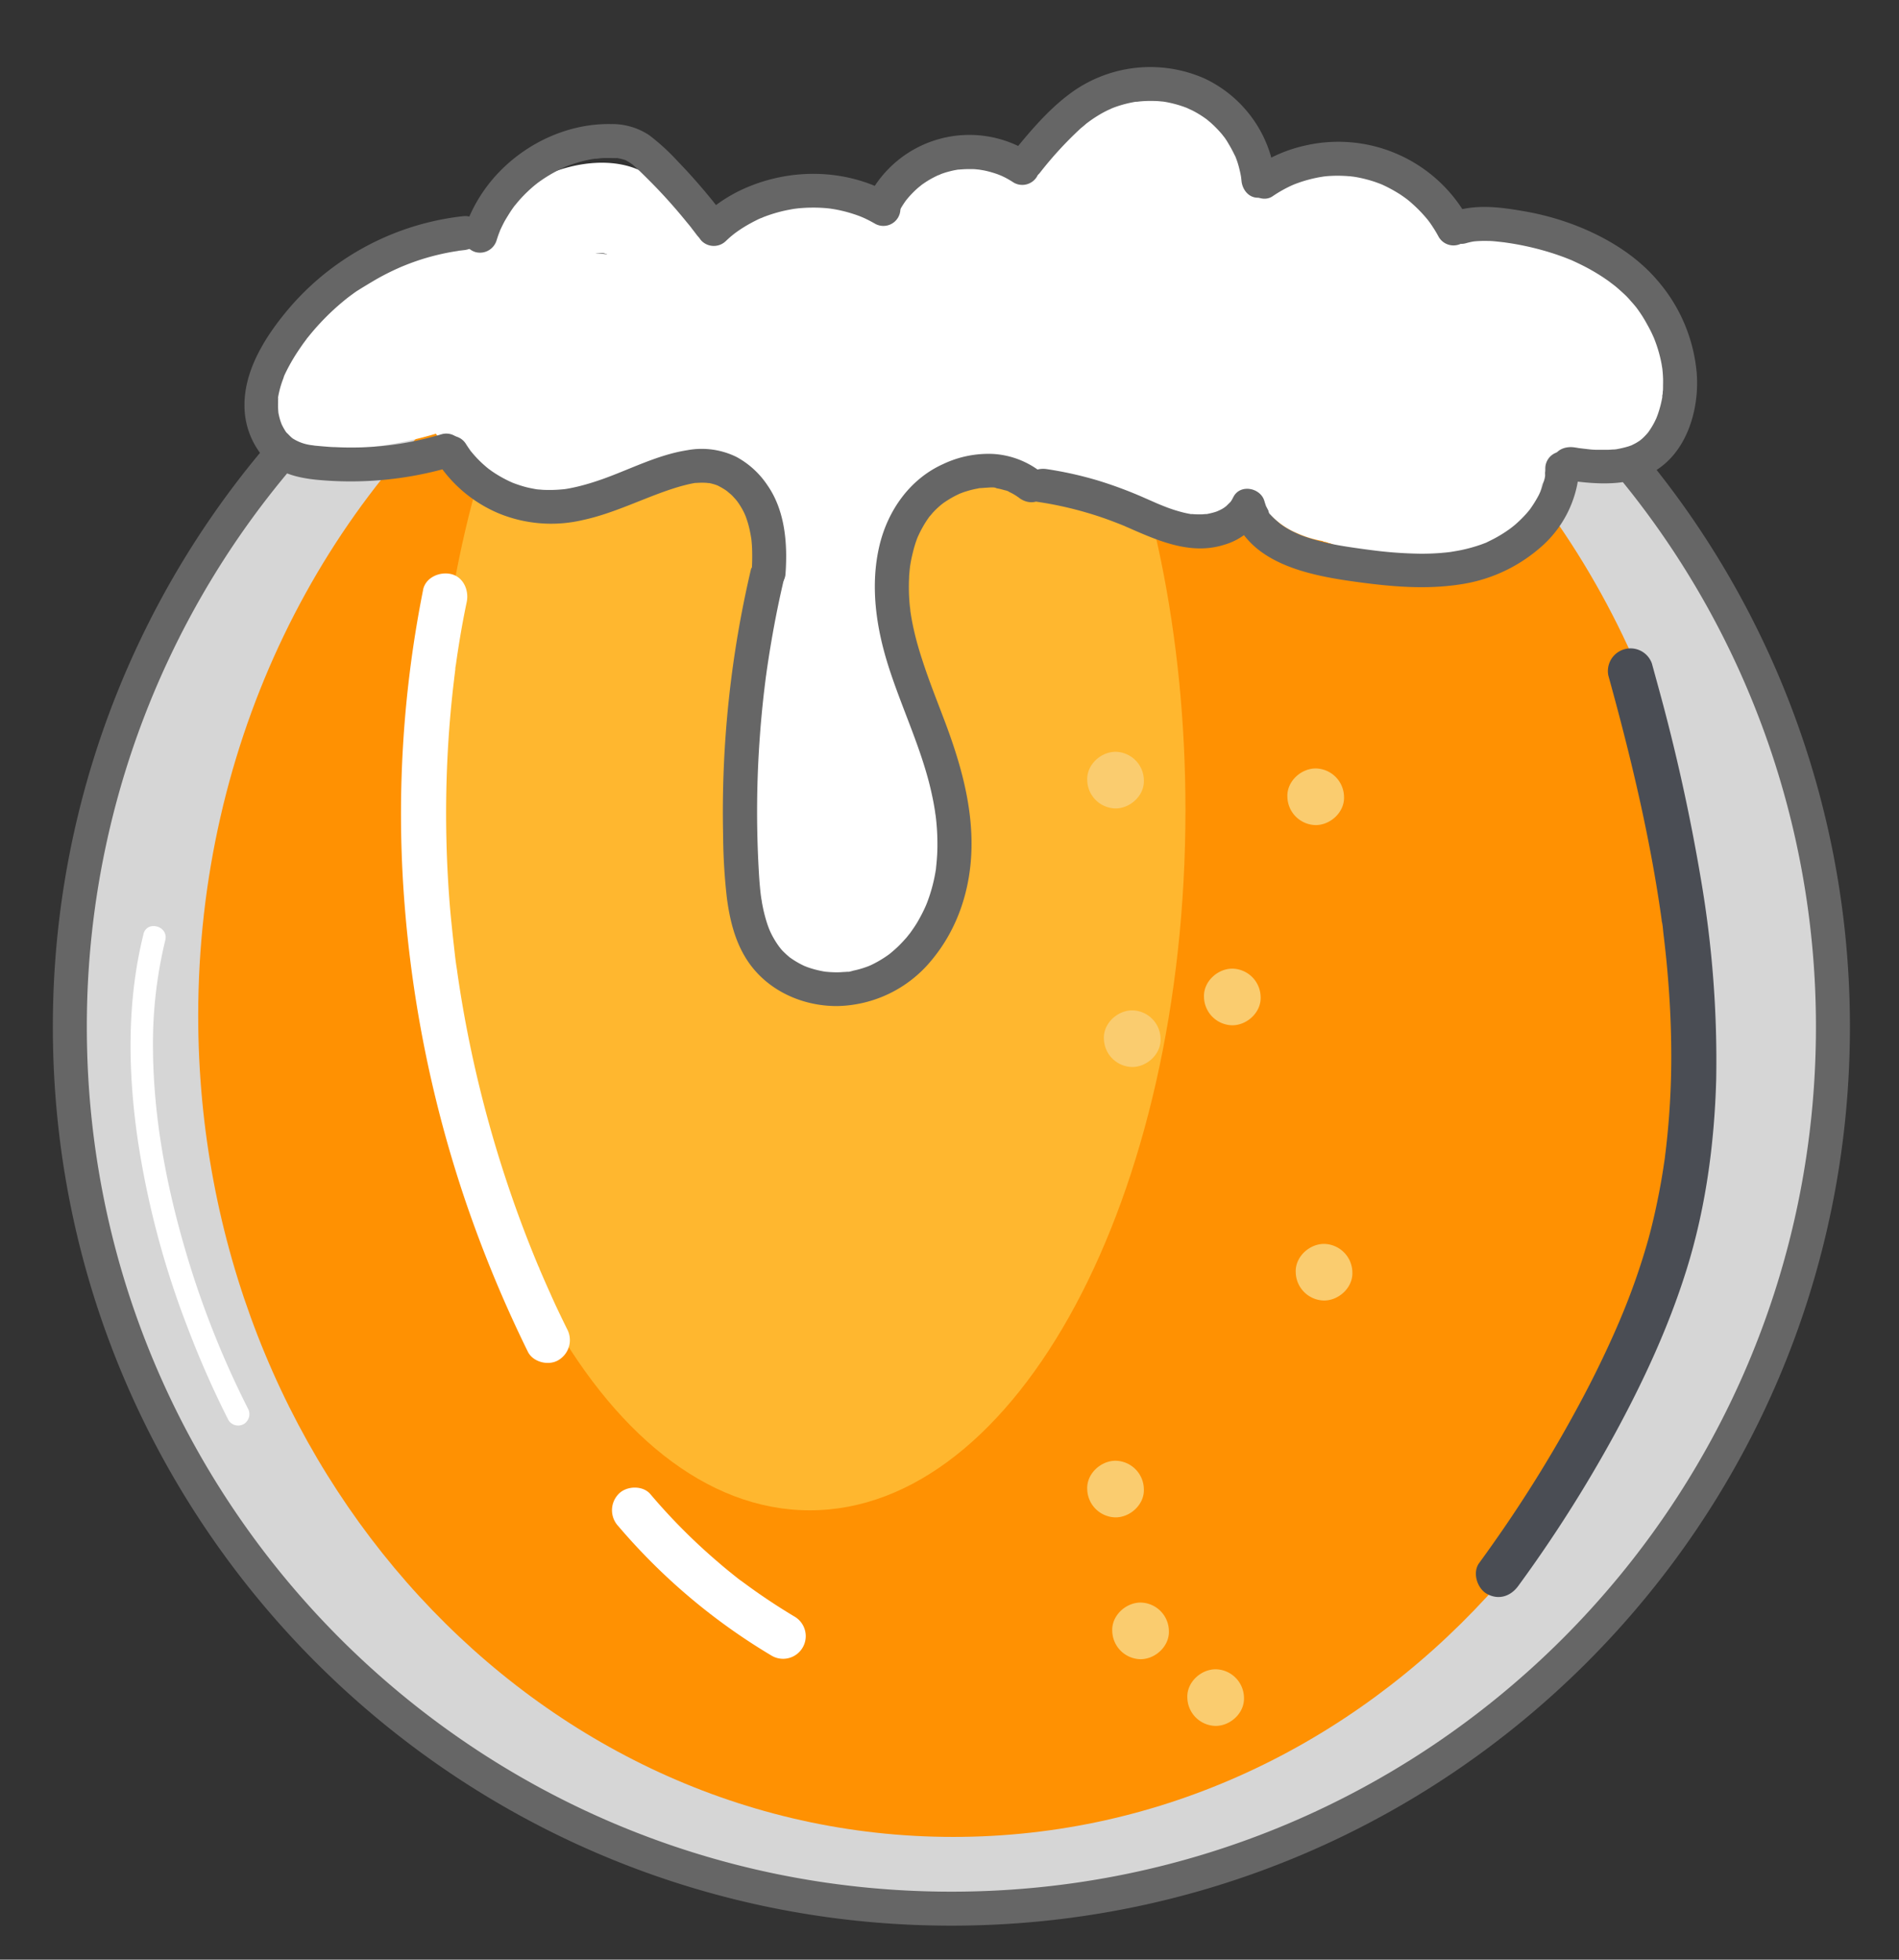 <svg xmlns="http://www.w3.org/2000/svg" width="503" height="519" viewBox="0 0 503 519"><rect x="0" y="0" width="503" height="519" fill="#333333" stroke="none"/><defs><style>.cls-1{fill:#facc6f;}.cls-2{fill:#d6d6d6;stroke:#666;stroke-miterlimit:10;stroke-width:9px;}.cls-3{fill:#ff9102;}.cls-4{fill:#ffb72f;}.cls-5{fill:#fff;}.cls-6{fill:#666;}.cls-7{fill:#4a4d54;}</style></defs><title>logo</title><g id="Layer_3" data-name="Layer 3"><path class="cls-1" d="M326.41,183.18c3.92,0,7.68-3.45,7.5-7.5a7.63,7.63,0,0,0-7.5-7.5c-3.92,0-7.68,3.45-7.5,7.5a7.63,7.63,0,0,0,7.5,7.5Z"/><path class="cls-2" d="M485.5,272C485.5,401,381,505.5,252,505.5S18.5,401,18.5,272A233,233,0,0,1,102.66,92.5H401.34A233,233,0,0,1,485.5,272Z"/><path class="cls-3" d="M452.5,269c0,120.12-89.54,217.5-200,217.5S52.5,389.12,52.5,269c0-72.66,32.76-137,83.1-176.5H369.4C419.74,132,452.5,196.34,452.5,269Z"/><path class="cls-4" d="M314,214.5C314,317,269.45,400,214.5,400S115,317,115,214.5c0-46.71,9.26-89.39,24.55-122h149.9C304.74,125.11,314,167.79,314,214.5Z"/><path class="cls-5" d="M163.8,404.22a162.27,162.27,0,0,0,40.71,34.35,6,6,0,0,0,6.05-10.36q-5.58-3.33-10.88-7.09c-.82-.59-1.64-1.18-2.45-1.78l-1.39-1-.69-.53c.65.5.71.55.19.14-1.64-1.3-3.27-2.61-4.87-4a157.28,157.28,0,0,1-18.19-18.22c-2-2.4-6.41-2.25-8.48,0a6.16,6.16,0,0,0,0,8.49Z"/><path class="cls-5" d="M38,247.43c-4.37,17.54-4.13,35.84-1.63,53.64A233.69,233.69,0,0,0,49.85,352a250.58,250.58,0,0,0,10.64,24.07,3,3,0,0,0,4.1,1.07,3.06,3.06,0,0,0,1.08-4.1A244.63,244.63,0,0,1,48.52,329.1c-4.79-16.79-7.92-34.17-8-51.66A116.08,116.08,0,0,1,43.78,249c.93-3.75-4.85-5.35-5.79-1.6Z"/><path class="cls-5" d="M111.82,90.85a89.1,89.1,0,0,1-16.28,3.8l3.19-.43a89.07,89.07,0,0,1-16.16.63l10.36,18.06a131.39,131.39,0,0,1,8.4-12.86l-1.88,2.43a48.68,48.68,0,0,1,8.35-8.62l-2.43,1.87a32.36,32.36,0,0,1,6.9-4.07l-2.87,1.21c3.52-1.44,7.26-2,10.93-2.94a41.89,41.89,0,0,0,12-5.17c6.47-4.1,11.83-9.63,17.84-14.32l-2.43,1.87a37.59,37.59,0,0,1,7.9-4.73l-2.87,1.21a28.44,28.44,0,0,1,7.06-2l-3.19.43a19.92,19.92,0,0,1,4.94,0l-3.19-.43a15.78,15.78,0,0,1,3.87,1.07l-2.87-1.21a15.31,15.31,0,0,1,2.81,1.67l-2.42-1.87a18.24,18.24,0,0,1,2.91,3L160.83,67a82.37,82.37,0,0,1,5,8.14,32,32,0,0,0,9.38,10.5c5.17,3.56,12.06,4.19,18,2.53,5.15-1.44,9.59-4.53,14.47-6.6l-2.86,1.21a48.45,48.45,0,0,1,11.95-3.21l-3.19.43A48.85,48.85,0,0,1,226,80l-3.19-.43a50.57,50.57,0,0,1,6.32,1.29,12.41,12.41,0,0,0,9.24-1.21,12.24,12.24,0,0,0,5.52-7.17c1.45-6.39-1.92-12.92-8.38-14.76a64.39,64.39,0,0,0-39.15,1.21L208,79c.51-.46,1-.9,1.58-1.33l-2.43,1.88a25.34,25.34,0,0,1,5.32-3.06l-2.86,1.21A27.28,27.28,0,0,1,215.93,76l-3.19.43a27.64,27.64,0,0,1,7,0l-3.19-.43a25.64,25.64,0,0,1,6.32,1.73L220,76.46A53.43,53.43,0,0,1,226,80a19.24,19.24,0,0,0,14.85,2.48,18,18,0,0,0,10.39-8.19c1.54-2.48,2.4-5.36,3.52-8l-1.21,2.87a15.56,15.56,0,0,1,1.93-3.45L253.58,68a11.53,11.53,0,0,1,1.9-1.86l-2.43,1.87a12.91,12.91,0,0,1,2.53-1.44l-2.86,1.21a19.68,19.68,0,0,1,4.61-1.2l-3.19.43a72.57,72.57,0,0,1,9.44-.39,72,72,0,0,0,12.6-1c9.59-1.75,16.63-8.63,24-14.38l-2.43,1.88a35.4,35.4,0,0,1,7.6-4.58l-2.86,1.21a22.06,22.06,0,0,1,5.28-1.48l-3.19.43a15.44,15.44,0,0,1,4,0l-3.19-.43a13.91,13.91,0,0,1,3,.85l-2.86-1.21a14.32,14.32,0,0,1,2.64,1.56l-2.43-1.88a15.19,15.19,0,0,1,2.46,2.48l-1.88-2.43a25.58,25.58,0,0,1,3.06,5.45l-1.21-2.87c3.52,8.39,5.42,17.95,12.62,24.2a12.68,12.68,0,0,0,6.89,3.3,11.46,11.46,0,0,0,7.66-1.42A90.57,90.57,0,0,1,349,68.58l-2.87,1.21a35.73,35.73,0,0,1,8.53-2.45l-3.19.43a26.11,26.11,0,0,1,6.37,0l-3.19-.43a15.88,15.88,0,0,1,3.83,1l-2.86-1.21a19.12,19.12,0,0,1,4.09,2.41l-2.42-1.87A20.94,20.94,0,0,1,360.65,71l-1.87-2.43a18.83,18.83,0,0,1,2.33,4l-1.21-2.87a15.08,15.08,0,0,1,1,3.61l-.43-3.19a12.21,12.21,0,0,1,0,3l.43-3.19a11.06,11.06,0,0,1-.71,2.53l1.21-2.87a11.64,11.64,0,0,1-1.21,2.08L362,69.24l-.22.29c-2,2.62-3.51,5-3.51,8.48a12.26,12.26,0,0,0,3.51,8.49A12.09,12.09,0,0,0,370.29,90c2.95-.13,6.58-1.07,8.48-3.51,2.26-2.89,4.25-5.72,5.08-9.39a25.7,25.7,0,0,0,.07-10.8A24.9,24.9,0,0,0,381,58.75a30.07,30.07,0,0,0-5.07-6.59c-3.86-3.81-9.12-7-14.52-8a38.61,38.61,0,0,0-20.25,1.88,95.25,95.25,0,0,0-18,9.51l14.54,1.88A18.15,18.15,0,0,1,335.44,55l1.87,2.43a27.76,27.76,0,0,1-3.3-6l1.21,2.87c-1.26-3-2.22-6.19-3.42-9.25-1.88-4.78-3.84-8.87-7.27-12.75-4.21-4.77-10.2-7.1-16.39-7.72a26.21,26.21,0,0,0-8.94.91,38.15,38.15,0,0,0-8.47,3.48c-5.18,2.8-9.5,7-14.13,10.55L279,37.72a37.1,37.1,0,0,1-7.5,4.62l2.87-1.21a24.58,24.58,0,0,1-5.9,1.56l3.19-.43a78,78,0,0,1-9.67.4,66.64,66.64,0,0,0-12.29,1A24.64,24.64,0,0,0,237.63,50c-3.72,3.52-5.26,8-7.16,12.64l1.21-2.87A15.69,15.69,0,0,1,230,62.83l1.87-2.43a7.29,7.29,0,0,1-1.13,1.16l2.43-1.88a6,6,0,0,1-1.13.65l2.87-1.21a6.09,6.09,0,0,1-1.09.3L237,59a7,7,0,0,1-1.29,0l3.19.43a9,9,0,0,1-2.09-.59l2.87,1.21a44.7,44.7,0,0,1-4.7-2.83,39.53,39.53,0,0,0-6.74-3.1,34.53,34.53,0,0,0-12.25-2A37.67,37.67,0,0,0,191,62a12.42,12.42,0,0,0-1.87,14.54,14.26,14.26,0,0,0,4.3,4.31,12.07,12.07,0,0,0,9.25,1.21,53.52,53.52,0,0,1,11.43-2.82l-3.19.43a54.55,54.55,0,0,1,13.81,0l-3.19-.43a55.35,55.35,0,0,1,7.53,1.58l6.38-23.14a61.4,61.4,0,0,0-26.8-1,47.42,47.42,0,0,0-10.24,3c-2.49,1-4.93,2.09-7.32,3.35-1.6.86-3.2,1.72-4.87,2.44l2.86-1.21A17.84,17.84,0,0,1,185,65.4l3.19-.43a11.49,11.49,0,0,1-2.81,0l3.19.43a11.38,11.38,0,0,1-2.34-.68l2.87,1.21a11.07,11.07,0,0,1-2.14-1.29l2.43,1.87A15.72,15.72,0,0,1,186.91,64l1.88,2.42c-2.2-2.87-3.72-6.18-5.64-9.23a38.42,38.42,0,0,0-4.93-6.42,27.08,27.08,0,0,0-9.56-6c-5.63-2.3-12.34-2-18.12-.48A41.65,41.65,0,0,0,136,51.31c-5,3.8-9.54,8.11-14.48,12L124,61.4a39.74,39.74,0,0,1-8.53,5.18l2.87-1.21c-4.68,1.9-9.78,2.24-14.48,4a46.92,46.92,0,0,0-14.94,9.1C82,84.69,76.89,92.88,72.2,100.8a12.1,12.1,0,0,0,0,12.11,12.3,12.3,0,0,0,10.37,5.94A97.26,97.26,0,0,0,118.2,114a12.64,12.64,0,0,0,7.17-5.51,12,12,0,0,0-4.3-16.42c-2.77-1.46-6.18-2.23-9.25-1.21Z"/><path class="cls-5" d="M368.1,92.15a12,12,0,0,0,12-12c-.29-6.5-5.27-12-12-12a12.38,12.38,0,0,0-8.49,3.52,12.17,12.17,0,0,0-3.51,8.48c.29,6.51,5.27,12,12,12Z"/><path class="cls-5" d="M383.66,89a25.78,25.78,0,0,1,4.77-2.7l-2.87,1.21A26.77,26.77,0,0,1,392,85.73l-3.19.43a33.61,33.61,0,0,1,8.62.08l-3.19-.43a48.78,48.78,0,0,1,11.91,3.42L403.3,88a65.76,65.76,0,0,1,14.12,8.38L415,94.52a34.91,34.91,0,0,1,5.92,5.67L419,97.76a19,19,0,0,1,2.18,3.61L420,98.51a14.94,14.94,0,0,1,.91,3.08l-.43-3.19a10.78,10.78,0,0,1,0,2.78L420.9,98a12,12,0,0,1-.77,2.71l1.21-2.87a11.48,11.48,0,0,1-1.43,2.38l1.88-2.43a10.84,10.84,0,0,1-1.35,1.36l2.43-1.87a9.26,9.26,0,0,1-1.59,1L424.15,97a8,8,0,0,1-1.78.5l3.19-.43a7.82,7.82,0,0,1-1.53,0l3.19.43a11.19,11.19,0,0,1-2.42-.7L427.66,98c-4.62-2-8.71-4-13.9-3.88a27.34,27.34,0,0,0-12.92,3.65c-7.87,4.56-13.3,13.1-13.25,22.29l12-12h-.31l3.19.42a1.76,1.76,0,0,1-.56-.13l2.86,1.21a1.72,1.72,0,0,1-.47-.28l2.43,1.88a2.52,2.52,0,0,1-.4-.4l1.88,2.43a4.37,4.37,0,0,1-.43-.76l1.21,2.86a5.38,5.38,0,0,1-.22-.9l.43,3.19a6.15,6.15,0,0,1,0-1l-.43,3.19a4.66,4.66,0,0,1,.33-1.23l-1.21,2.86a3.65,3.65,0,0,1,.32-.54l-1.87,2.43a4.22,4.22,0,0,1,.78-.74l-2.43,1.87a7.07,7.07,0,0,1,1.15-.62L403,125.09a10.13,10.13,0,0,1,1.71-.41l-3.19.43a19.57,19.57,0,0,1,4.12.11l3.19-.43a9,9,0,0,0,4.08-2.15,11.45,11.45,0,0,0,4.3-6.23c1.15-5-.7-11-5.51-13.56a16.35,16.35,0,0,0-12.72-1.43c-4.38,1.36-7.59,4.29-10.2,8-3.48,4.9-3.41,10.66-4.07,16.36l.43-3.19a15.18,15.18,0,0,1-.91,3.7l1.21-2.87a10.33,10.33,0,0,1-.94,1.65l1.88-2.43a10.15,10.15,0,0,1-1.6,1.61l2.43-1.88a13,13,0,0,1-2.37,1.37l2.87-1.21a32.87,32.87,0,0,1-8.13,2l3.19-.43a53.05,53.05,0,0,1-13.56,0l3.19.43a53.21,53.21,0,0,1-13.1-3.51l2.87,1.21c-6.07-2.56-11.21-6.69-17.36-9.09-7.43-2.91-15.25-1.5-22.87-.46l3.19-.43a54.9,54.9,0,0,1-14.6,0l3.19.43c-12.83-1.82-24.74-7.21-37.24-10.35-14.16-3.54-29.88-3.88-42.51,4.53-11.2,7.45-18.33,19.42-21.16,32.45-2.93,13.53-2,27.17,1.37,40.52,4.11,16.22,11,31.7,13.36,48.36l-.42-3.19c.48,3.6,1,7.4.52,11l.43-3.19a10.73,10.73,0,0,1-.63,2.3l1.21-2.87a10.64,10.64,0,0,1-.69,1.24l1.87-2.43a8.33,8.33,0,0,1-1.34,1.38l2.43-1.88a13.19,13.19,0,0,1-2.54,1.42l2.87-1.21c-2.78,1.14-5.65,2.09-8.48,3.11s-5.69,2.43-8.63,2.88l3.19-.43a5.06,5.06,0,0,1-1,0l3.19.43a3.47,3.47,0,0,1-1-.27l2.87,1.21a3.52,3.52,0,0,1-.72-.43l2.43,1.87a6.72,6.72,0,0,1-.86-.91l1.88,2.43a16.71,16.71,0,0,1-1.47-2.89l1.21,2.86a57.38,57.38,0,0,1-3.69-14l.43,3.19c-1.64-12.42-.12-25,1.09-37.37q2-20.52,4.22-41,1.25-11.53,2.55-23.06h-24q.56,37.79,4.67,75.4c.88,8,1.9,16,3,24l23.15-6.38c-.36-1.73-.65-3.47-.89-5.22l.43,3.19c-1.57-12.23-.31-24.55.78-36.77,1.15-12.76,1.67-25.35-.48-38-3.95-23.36-21.59-45.34-46.53-46.63-7.29-.37-14.69,1.38-21.62,3.48-5.88,1.78-11.72,3.95-17.83,4.83l3.19-.43a40.25,40.25,0,0,1-10.63,0l3.19.43a29.89,29.89,0,0,1-7.25-1.94l2.87,1.21a21.62,21.62,0,0,1-4.56-2.65l2.43,1.88a18.37,18.37,0,0,1-2.9-2.88l1.88,2.43a17.08,17.08,0,0,1-2.12-3.62v12.11l6.22-14.48c1.26-3,2.26-6,1.21-9.25a12.44,12.44,0,0,0-4.3-6.23,12.06,12.06,0,0,0-15.76.93,4.53,4.53,0,0,1-.62.54l2.43-1.87a6.56,6.56,0,0,1-1.08.57l2.87-1.21a7.26,7.26,0,0,1-1.2.3l3.19-.43a7.22,7.22,0,0,1-1.23,0l3.19.43a6.52,6.52,0,0,1-1.57-.43l2.86,1.21a4.92,4.92,0,0,1-.7-.41l2.43,1.87-.33-.25v17a41,41,0,0,1,5-4.61l-2.43,1.87a43.34,43.34,0,0,1,9.34-5.48l-2.87,1.21A46,46,0,0,1,153.13,91l-3.19.43a43.91,43.91,0,0,1,11.28,0L158,91a36.43,36.43,0,0,1,8.83,2.28L164,92a10.56,10.56,0,0,1,2.06,1.2l-2.43-1.87a6.76,6.76,0,0,1,1,1L162.72,90a6.64,6.64,0,0,1,.57,1l-1.21-2.86a5.62,5.62,0,0,1,.28,1.07L161.93,86a8,8,0,0,1,0,1.09l.42-3.19a6.48,6.48,0,0,1-.37,1.44l1.21-2.86A10.19,10.19,0,0,1,162,84.61l1.87-2.43a16.23,16.23,0,0,1-2.53,2.51l2.43-1.87a20.55,20.55,0,0,1-4.26,2.53l2.87-1.21a124.15,124.15,0,0,1-25.45,7.64l6.38,23.14q25.1-6,50.68-9.42l-3.19.42a517.23,517.23,0,0,1,53.76-4.34c5.61-.16,9.76-3.67,11.57-8.81.19-.53.39-1.06.61-1.58l-1.21,2.86a25.64,25.64,0,0,1,3.15-5.31l-1.88,2.43a31.42,31.42,0,0,1,5.3-5.2l-2.43,1.87a54.4,54.4,0,0,1,12.08-6.75l-2.87,1.21c3.59-1.49,7.26-2.76,11-3.93a89.56,89.56,0,0,1,14.94-3.77l-3.19.43a34.61,34.61,0,0,1,8.63,0l-3.2-.43a23,23,0,0,1,5.65,1.58l-2.86-1.21a22.92,22.92,0,0,1,4.58,2.69l-2.43-1.88a20.27,20.27,0,0,1,3.38,3.36l-1.88-2.43a17.08,17.08,0,0,1,1.94,3.27l-1.21-2.87a15.57,15.57,0,0,1,1,3.67l-.43-3.19c0,.43.07.86.08,1.29l23.57-3.19a68.52,68.52,0,0,0-10.76-23.21L301.2,68.86C324,85.72,352.14,93.65,379.63,98.92c7.68,1.47,15.38,2.76,23.09,4L399.85,81A133.43,133.43,0,0,0,381.3,95.25q-3.75,3.45-7.18,7.21c-2.21,2.43-4.12,5.41-6.72,7.45l2.43-1.88a10.42,10.42,0,0,1-1.16.69l2.86-1.21a7.14,7.14,0,0,1-1.43.43l3.19-.43a10.33,10.33,0,0,1-2.08,0l3.19.43a51.32,51.32,0,0,1-7-1.9q-3.62-1.08-7.26-2.07-7.43-2-14.94-3.69c-10.79-2.39-21.68-4.15-32.64-5.53a322.39,322.39,0,0,0-60.86-1.88c-5.59.36-11.16.93-16.74,1.5a77.21,77.21,0,0,1-17.19.31l3.19.43a43.05,43.05,0,0,1-5-1l2.87,21.93q4.41-2.26,9-4.21l-2.87,1.21a147.75,147.75,0,0,1,37.74-10.11l-3.19.43c18.57-2.45,37.4-1.82,55.92.67l-3.19-.43A351.47,351.47,0,0,1,366,115.67c6,1.81,13.34-2.17,14.76-8.38a12.29,12.29,0,0,0-8.38-14.77L338.26,81.24c-11.24-3.71-22.42-7.75-33.78-11A69.8,69.8,0,0,0,282.93,67a12.58,12.58,0,0,0-8.49,3.52A12.15,12.15,0,0,0,270.93,79c.28,6.32,5.28,12.24,12,12a46.23,46.23,0,0,1,7.53.37L287.27,91c10.4,1.41,20.39,5.41,30.31,8.68l30.93,10.22L366,115.67l6.38-23.15a353.48,353.48,0,0,0-65.17-13.46c-21.7-2.25-43.83-1.58-65.15,3.28a150.63,150.63,0,0,0-35.37,13,11.68,11.68,0,0,0-5.73,12,12,12,0,0,0,8.59,10c14,3.77,28.57.48,42.73-.4a321.13,321.13,0,0,1,40.33,0q11.46.74,22.83,2.26l-3.19-.43a324.46,324.46,0,0,1,37.58,7.38q4.78,1.23,9.52,2.62a69.51,69.51,0,0,0,10.24,2.6A18.54,18.54,0,0,0,385.41,126c2-2,3.63-4.29,5.5-6.35A115.69,115.69,0,0,1,405.63,106l-2.43,1.88q4.24-3.27,8.77-6.14a12.1,12.1,0,0,0,5.72-12,11.33,11.33,0,0,0-2.36-5.68c-1.46-1.89-3.78-3.89-6.23-4.3-19.07-3.15-38.23-6.4-56.69-12.26Q344.68,65.11,337.2,62l2.86,1.21a131.29,131.29,0,0,1-26.75-15l-2.86-1.21a9.08,9.08,0,0,0-4.79-.22,11.4,11.4,0,0,0-6.89,3.3,14.23,14.23,0,0,0-3.09,5.3c-.84,2.6-.44,7,1.21,9.24a60.2,60.2,0,0,1,6.65,11.68l-1.21-2.87A60.47,60.47,0,0,1,305.24,82a12,12,0,0,0,13.17,8.6c5.69-.77,10.6-5.79,10.4-11.79-.31-9.71-5.75-17.78-13.78-23a30.39,30.39,0,0,0-10.64-4.3,48.9,48.9,0,0,0-16.59,0c-6.94,1-13.77,3.33-20.36,5.7-6.27,2.25-12.69,4.82-18.2,8.63a44,44,0,0,0-8.91,7.69A40,40,0,0,0,233,86.39l11.57-8.81a534,534,0,0,0-84.77,9.29q-11.47,2.19-22.86,4.91c-6.11,1.45-10.33,8.74-8.38,14.76a12.17,12.17,0,0,0,5.51,7.17,13.46,13.46,0,0,0,9.25,1.21,122.68,122.68,0,0,0,23.31-6.76c4.88-2,9.25-3.94,13.06-7.7,4.77-4.71,7.11-10.95,5.84-17.61-2.22-11.64-15.71-14.6-25.63-15.62a51.66,51.66,0,0,0-21.71,2.65A54.14,54.14,0,0,0,115.8,84.12a12.37,12.37,0,0,0-3.51,8.48c.13,3,1.07,6.57,3.51,8.49a19.94,19.94,0,0,0,6.7,3.91,16.41,16.41,0,0,0,5.21.73,17.44,17.44,0,0,0,11.79-5L120.65,86.22l-4.06,9.47-1.92,4.46c-.48,1.13-1.07,2.26-1.45,3.43a12.54,12.54,0,0,0,0,6.38,22.29,22.29,0,0,0,1.89,4.27,28.37,28.37,0,0,0,13,12,44.69,44.69,0,0,0,18.38,4,63.51,63.51,0,0,0,17.88-2.91c6.78-2,13.44-4.47,20.47-5.47l-3.19.43a36.79,36.79,0,0,1,9.2-.1l-3.19-.43a31.31,31.31,0,0,1,7.6,2.05l-2.87-1.21a36,36,0,0,1,7.89,4.66l-2.43-1.88a43.13,43.13,0,0,1,7.21,7.27l-1.88-2.43A48.86,48.86,0,0,1,209.54,141l-1.21-2.87a62.63,62.63,0,0,1,3.91,15l-.43-3.19c2.62,19.45-2,38.82-1.82,58.28a104.08,104.08,0,0,0,2.06,19.53A12,12,0,0,0,234,230.63l1.21-2.86a12.12,12.12,0,0,0,0-6.38c-.09-.6-.17-1.21-.25-1.81l.43,3.19q-4.89-36.56-6.4-73.45-.43-10.45-.58-20.93a12.44,12.44,0,0,0-3.51-8.48,12,12,0,0,0-17,0L206,122.33a12,12,0,0,0-1.64,6.06q-2.78,24.57-5.28,49.17c-.81,8-1.62,15.94-2.36,23.92a152.27,152.27,0,0,0-.81,21.88,73.61,73.61,0,0,0,5.31,25.09,21.57,21.57,0,0,0,4.21,7.08,15.44,15.44,0,0,0,11.82,4.79c4.82-.25,9.37-2.42,13.84-4,5-1.82,10.15-3.34,14.29-6.88,4.57-3.9,6.33-10,6.35-15.85a86.09,86.09,0,0,0-1.36-13.39c-.57-3.61-1.35-7.18-2.26-10.72-4-15.67-10.88-30.75-13.05-46.88l.43,3.19a71.13,71.13,0,0,1,0-18.61l-.43,3.19a55.82,55.82,0,0,1,3.62-13.68l-1.21,2.86a42,42,0,0,1,5.2-9.08l-1.87,2.43a33.9,33.9,0,0,1,5.91-5.94l-2.43,1.87a32.19,32.19,0,0,1,6.81-4L248.27,126a34.82,34.82,0,0,1,8.62-2.33l-3.19.43a44.94,44.94,0,0,1,11.47.15l-3.19-.43c8.24,1.15,16.15,3.89,24,6.45,8.93,2.91,17.85,5.4,27.25,6.24,6,.53,11.85-.37,17.82-1.18l-3.19.43a36.58,36.58,0,0,1,9.46-.32l-3.19-.43a19.27,19.27,0,0,1,4.22,1.16L335.53,135c4.49,1.95,8.35,5.1,12.81,7.15a63.93,63.93,0,0,0,33.36,6c6.66-.76,13.34-1.84,18.8-6a20.19,20.19,0,0,0,7.41-11.29c.82-3.44.83-7,1.26-10.5l-.43,3.19a12.18,12.18,0,0,1,.63-2.6l-1.21,2.86a11.8,11.8,0,0,1,1.31-2.29l-1.88,2.43a9.8,9.8,0,0,1,1.49-1.53l-2.43,1.87a7.85,7.85,0,0,1,1.36-.83l-2.87,1.21a7.06,7.06,0,0,1,1.08-.33l-3.19.43a5.15,5.15,0,0,1,1.11,0l-3.19-.42a4.92,4.92,0,0,1,1.1.32l-2.87-1.21.36.19,6.06-22.36c-8.33-.9-17,2.65-19.71,11.16-3,9.44,3.66,19.52,13.7,19.72a12.15,12.15,0,0,0,12-12,12.9,12.9,0,0,1,.12-2l-.43,3.19a14,14,0,0,1,.85-3l-1.21,2.87a15.64,15.64,0,0,1,1.77-3l-1.88,2.43a17,17,0,0,1,2.78-2.78l-2.43,1.88a17.21,17.21,0,0,1,3.74-2.17L412,118.79a16,16,0,0,1,3.38-.92l-3.19.42a13.9,13.9,0,0,1,3.47,0l-3.19-.43a12.91,12.91,0,0,1,3.12.87l-2.86-1.21a48.3,48.3,0,0,0,7.09,3,19.16,19.16,0,0,0,9.63.07,20.13,20.13,0,0,0,12-9.52A22.92,22.92,0,0,0,444,95c-.93-4.83-3.74-9.06-6.9-12.71a54.07,54.07,0,0,0-9.3-7.91,64.94,64.94,0,0,0-8.21-5.1,64,64,0,0,0-23.55-7.22c-8.37-.83-17.63,1.23-24.51,6.17-2.61,1.87-4.64,4-5.52,7.17a12.3,12.3,0,0,0,1.21,9.25,12.08,12.08,0,0,0,7.17,5.51c3,.68,6.66.65,9.25-1.21Z"/><path class="cls-5" d="M358.29,84.53A12.34,12.34,0,0,0,366.77,81a12.18,12.18,0,0,0,3.52-8.48c-.29-6.51-5.27-12-12-12A12.37,12.37,0,0,0,349.8,64a12.18,12.18,0,0,0-3.51,8.49c.29,6.5,5.27,12,12,12Z"/><path class="cls-6" d="M123,57.22A71,71,0,0,0,77,81.14c-6.25,7.27-12.43,16.6-12.24,26.57a21.06,21.06,0,0,0,4.89,13.22c3.55,4.25,8.81,5.57,14.07,6.12a94,94,0,0,0,35.69-3.37A4.5,4.5,0,1,0,117,115a83.16,83.16,0,0,1-28.15,3.42c-1.1,0-2.2-.12-3.3-.2l-1.85-.17c-.22,0-.44-.06-.66-.07h.09l-.44-.06A12,12,0,0,1,77.34,116c-.53-.34.53.51.09.06-.12-.12-.26-.23-.39-.35-.34-.32-.65-.66-1-1-.16-.16-.46-.66,0,.09-.1-.14-.21-.28-.31-.43-.29-.44-.56-.89-.81-1.36l-.32-.63c0-.09-.27-.64-.06-.12s-.21-.62-.27-.8c-.14-.46-.27-.92-.37-1.38-.06-.24-.1-.47-.15-.71-.19-.86,0,.52,0,0a21.16,21.16,0,0,1-.09-2.76c0-.22,0-.44,0-.66s.1-1,0-.49,0-.23,0-.27c.08-.43.16-.86.26-1.28a25,25,0,0,1,.87-3c.1-.28.21-.55.31-.83,0-.11.33-.79,0-.15.23-.54.49-1.08.75-1.61a49.62,49.62,0,0,1,3.33-5.68c.53-.79,1.07-1.57,1.64-2.33l.45-.61c0-.06.43-.56.11-.15s.16-.19.24-.29l.6-.74a64.67,64.67,0,0,1,8.27-8.36c.68-.57,1.37-1.13,2.07-1.67-.78.6.45-.33.61-.44.4-.3.82-.6,1.23-.89C96.25,76,97.91,75,99.61,74a66.15,66.15,0,0,1,5.93-3c.26-.12,1.53-.66.66-.3l1.59-.64c1-.39,2-.75,3-1.09,2-.67,4.12-1.25,6.22-1.72,1.12-.25,2.24-.46,3.36-.65l1.5-.23c-.94.14-.26,0-.06,0l1.13-.13c2.33-.25,4.62-1.89,4.5-4.5-.1-2.22-2-4.77-4.5-4.5Z"/><path class="cls-6" d="M115.74,122.22A36,36,0,0,0,132.19,136a36.56,36.56,0,0,0,22.19,1.73c7.5-1.61,14.43-5,21.64-7.57,1.82-.64,3.67-1.24,5.54-1.71.92-.23,1.86-.44,2.8-.58-.62.09.51,0,.69,0a17,17,0,0,1,1.89,0c.28,0,1.36.2.58,0,.36.08.72.14,1.07.24a12.3,12.3,0,0,1,1.22.37l.51.19c-.36-.13-.51-.23-.08,0a20.63,20.63,0,0,1,1.89,1.09c.21.14.4.29.6.43,0,0-.56-.48-.18-.14s.65.55,1,.85.61.6.91.92l.37.41c.07.09.73.88.35.41s.06.08.1.14.29.4.43.61c.24.36.47.73.69,1.1s.48.87.7,1.31c.09.19.51,1.2.27.58a27.06,27.06,0,0,1,.95,2.93c.28,1.06.48,2.14.66,3.23.08.53,0,0,0-.1l.09.88c.06.59.1,1.18.13,1.77a59.22,59.22,0,0,1-.12,6.66,4.53,4.53,0,0,0,4.5,4.5,4.61,4.61,0,0,0,4.5-4.5c.54-7.87-.15-16.54-4.79-23.21a23,23,0,0,0-8.29-7.56,20.89,20.89,0,0,0-13-1.74c-7.76,1.21-15,5-22.3,7.61-1.84.65-3.7,1.25-5.59,1.74-.83.22-1.67.42-2.51.59-.49.11-1,.2-1.48.28l-.64.1c-.72.13.65-.05-.08,0a36.87,36.87,0,0,1-5.56.17l-1.13-.09c-.38,0-1.1-.17-.3,0-.87-.16-1.73-.31-2.59-.51s-1.83-.49-2.72-.8c-.42-.14-.83-.29-1.25-.45-.79-.29-.13,0,0,0l-.69-.31a32.47,32.47,0,0,1-4.93-2.81c-.18-.13-1.09-.8-.76-.54s-.55-.45-.72-.6c-.72-.61-1.41-1.25-2.08-1.93s-1.28-1.38-1.88-2.11c-.05,0-.43-.55-.12-.14s-.33-.46-.32-.46c-.29-.41-.57-.83-.84-1.25a4.5,4.5,0,1,0-7.77,4.54Z"/><path class="cls-6" d="M199,150.41a281,281,0,0,0-7.46,71,153.8,153.8,0,0,0,1,16.48c.71,5.33,1.93,10.6,4.67,15.29,5,8.63,14.68,13.31,24.53,13.27a33.07,33.07,0,0,0,25-12.13c6.87-8.23,10.25-18.51,10.57-29.17.35-11.77-2.94-23.18-7.05-34.08-2-5.31-4.12-10.57-5.88-16-.88-2.68-1.68-5.4-2.3-8.16-.26-1.12-.48-2.25-.68-3.38-.1-.6-.19-1.2-.28-1.81.12.87,0,.16,0,0,0-.4-.09-.81-.13-1.21a51,51,0,0,1-.19-7.52c0-.6.07-1.21.13-1.81,0-.24.2-1.77.07-.8a37,37,0,0,1,.76-3.91,32.77,32.77,0,0,1,1-3.41c.09-.25.19-.5.28-.74s.35-.79,0,0c.28-.61.55-1.21.86-1.79a29.12,29.12,0,0,1,1.84-3.08l.42-.6c.61-.88-.46.48,0,0s.71-.85,1.09-1.25a22.31,22.31,0,0,1,2.07-1.94s.91-.69.33-.27.32-.22.36-.25c.45-.32.92-.62,1.4-.91.86-.53,1.76-1,2.66-1.42.2-.1.79-.32-.16.05l.63-.24c.51-.2,1-.38,1.57-.54a22.12,22.12,0,0,1,2.89-.7,2.68,2.68,0,0,1,.64-.11c-1-.1-.44.05-.06,0,.54,0,1.08-.08,1.62-.1s2.24-.23,2.73.12l-.57-.08.48.08.78.15c.51.11,1,.25,1.53.4a3.65,3.65,0,0,1,1.2.43c-.6-.56-.47-.23-.06,0l.72.36c.38.2.75.42,1.11.65.18.12.35.25.54.36.93.59-.74-.61.13.1,1.82,1.48,4.6,1.91,6.36,0,1.51-1.65,1.95-4.78,0-6.37a22.7,22.7,0,0,0-13-5.14,27.92,27.92,0,0,0-13.3,2.66c-8.91,4-14.76,12.41-16.94,21.77-2.42,10.4-.88,21.22,2.26,31.29,3.36,10.75,8.33,21,11.07,31.92.32,1.29.61,2.58.87,3.88.14.69.27,1.38.38,2.07.07.39.13.77.19,1.16,0,.15.21,1.44.1.65a60,60,0,0,1,.52,8.36c0,1.31-.07,2.63-.18,3.94-.06.69-.12,1.38-.21,2.07.09-.7,0,.08,0,.18-.08.46-.15.92-.24,1.38a42.32,42.32,0,0,1-1.85,6.81c-.08.23-.17.47-.26.7,0,0-.45,1.14-.19.5s-.22.49-.22.49c-.1.23-.21.45-.31.68q-.72,1.52-1.56,3c-.56,1-1.17,1.9-1.81,2.81l-.43.6c-.69,1,.38-.44-.09.12s-.77,1-1.18,1.42c-.69.78-1.41,1.54-2.17,2.25-.41.38-.82.75-1.24,1.1l-.7.59c.47-.4.24-.18-.11.08a30,30,0,0,1-2.61,1.71c-.53.31-1.07.6-1.62.88l-.66.32c-.23.11-1.25.52-.22.12-.92.35-1.85.68-2.8.94-.5.14-1,.26-1.52.37-.26.06-1.5.47-1.72.31,0,0,1.12-.12.16,0l-.7.06c-.52,0-1,.07-1.56.08a26.1,26.1,0,0,1-3.31-.12,5.2,5.2,0,0,1-.69-.08c1.05.24.27,0,0,0-.51-.09-1-.19-1.53-.31a25.9,25.9,0,0,1-3-.88l-.64-.25c1,.36.22.1,0,0-.46-.22-.92-.44-1.38-.69a25,25,0,0,1-2.59-1.63c-.9-.63.48.44,0,0l-.65-.56c-.34-.3-.67-.62-1-.94s-.71-.76-1-1.15c-.07-.09-.52-.67-.22-.27s-.39-.57-.47-.69a23.73,23.73,0,0,1-1.68-2.94l-.33-.73c.36.8,0,0-.08-.21-.25-.63-.47-1.26-.67-1.9-.34-1.09-.63-2.2-.88-3.32-.14-.66-.27-1.33-.39-2,0-.27-.09-.54-.13-.81s-.2-1.41-.07-.43c-.32-2.46-.5-4.93-.63-7.41a272.78,272.78,0,0,1,.29-34.9q.32-4.44.78-8.88c.13-1.27.27-2.55.43-3.83.09-.79.19-1.59.29-2.39l.12-.95c.12-.91,0,.28.1-.72.81-5.72,1.77-11.42,2.92-17.09.57-2.83,1.2-5.65,1.86-8.47a4.5,4.5,0,0,0-8.68-2.39Z"/><path class="cls-6" d="M274.87,132.92a96.18,96.18,0,0,1,13.07,2.88c2.1.61,4.18,1.31,6.24,2.07,1,.38,2.05.78,3.07,1.19l.65.27c-.63-.26.07,0,.16.08.55.24,1.11.47,1.66.72,7.69,3.37,16,6.83,24.46,4.17a17,17,0,0,0,10.25-8.12l-8.23-1.08c4.05,14.12,20.43,17.28,33,19,9.18,1.26,18.33,2.09,27.54.68a41.36,41.36,0,0,0,20.83-9.4,29.68,29.68,0,0,0,10.74-21.3,4.5,4.5,0,0,0-9,0c0,.36,0,.72-.06,1.07,0,.18,0,.35,0,.53,0,.55.05-.32.05-.32a6.36,6.36,0,0,1-.49,2.4c-.18.68-.39,1.35-.63,2-.14.39-.4.93-.07.22-.17.37-.33.74-.51,1.11a31,31,0,0,1-2.41,3.88c-.28.42.14-.17.17-.2l-.34.41-.69.82c-.56.62-1.14,1.23-1.75,1.81s-1.06,1-1.61,1.44c-.13.11-.94.76-.54.45s-.06,0-.12.08l-.59.43a35.47,35.47,0,0,1-4,2.47c-.65.34-1.31.65-2,1s.56-.2-.26.11l-1.18.44a41.87,41.87,0,0,1-5.37,1.48c-.91.18-1.82.33-2.74.48-.53.09-.05,0,0,0l-.92.11-1.61.15q-2.91.23-5.81.19a110.14,110.14,0,0,1-12.17-.89l-1.4-.18-.67-.09c-1-.13-2-.28-3-.42-1.49-.22-3-.45-4.45-.72a58.92,58.92,0,0,1-8.38-2.17l-1.1-.4-.47-.18c-.8-.31.51.24,0,0-.7-.33-1.39-.64-2.07-1s-1.31-.72-1.94-1.12l-.91-.62c-.13-.09-.25-.19-.38-.27-.45-.31.68.58.06,0s-1.07-.94-1.57-1.46c-.24-.26-.45-.55-.7-.8s.25.33.23.32a2.18,2.18,0,0,1-.35-.49,17.07,17.07,0,0,1-1.16-2c-.05-.1-.2-.32-.19-.42,0,.19.29.8.09.2-.13-.41-.27-.81-.39-1.22-1-3.54-6.42-4.63-8.22-1.07-.16.3-.31.6-.49.89s-.26.37-.38.56c0-.05.54-.59.2-.25-.53.5-1,1-1.55,1.51.81-.71-.07,0-.32.17a9.5,9.5,0,0,1-.88.5c-.24.13-1.34.56-.32.19-.38.14-.75.29-1.13.41a21.32,21.32,0,0,1-2.2.53c-.87.18.7,0-.19,0-.41,0-.82.07-1.22.08-.76,0-1.5,0-2.26-.07,0,0-.61-.06-.19,0l-.28,0c-.59-.1-1.17-.22-1.75-.35a39.58,39.58,0,0,1-5.53-1.78l-1.46-.59c-.48-.2-.06,0,0,0l-.62-.27-2.89-1.27A111.6,111.6,0,0,0,291,127.32a98.23,98.23,0,0,0-13.75-3.08c-2.32-.35-4.95.58-5.54,3.15-.49,2.14.66,5.16,3.15,5.53Z"/><path class="cls-6" d="M414.54,127.12c9.19,1.3,19.2,2.15,26.66-4.49,6.49-5.77,8.92-15.69,8.2-24.06a43.11,43.11,0,0,0-10.13-24c-5.75-6.87-13.64-11.63-21.9-14.86a72.15,72.15,0,0,0-14.07-3.83c-5.75-1-11.74-1.75-17.44-.13a4.5,4.5,0,1,0,2.39,8.68c.52-.15,1.05-.28,1.58-.39l.69-.13c-.68.12.07,0,.19,0a31.47,31.47,0,0,1,3.5-.09c1,0,2,.12,3.05.23l.93.11c.17,0,1,.12.08,0l1.63.24a75.53,75.53,0,0,1,11.4,2.69q1.27.41,2.52.87l1.35.51.76.31c.66.26-.59-.27.05,0,1.8.82,3.58,1.66,5.3,2.63a51.39,51.39,0,0,1,5,3.18c.17.13,1.18.93.54.41l1,.77c.78.65,1.54,1.33,2.27,2s1.3,1.28,1.91,2c.3.33.6.66.88,1l.49.59c.27.33.27.33,0,0A35.86,35.86,0,0,1,436.34,86c.41.73.8,1.46,1.16,2.22.19.4.37.81.56,1.22.29.62-.25-.66,0,0l.28.72a36.13,36.13,0,0,1,1.58,5.29c.09.43.18.87.25,1.3s.21,1.42.1.49c.11.94.19,1.88.23,2.82s0,1.63,0,2.44c0,.44,0,.88-.08,1.31,0,.25,0,.5-.07.75s-.13.91,0,.33-.12.7-.16.89c-.08.43-.18.86-.28,1.29-.23.92-.5,1.83-.81,2.72-.07.19-.51,1.32-.34.91s-.06.12-.08.18c-.12.23-.23.47-.34.7a20.59,20.59,0,0,1-1.49,2.52l-.33.48c.36-.52.1-.13-.14.15s-.69.77-1.07,1.13l-.42.39c-.08.08-.91.72-.45.39s-.12.08-.17.11l-.83.52c-.45.26-.91.47-1.37.71s.12-.06.19-.08l-.91.32a27.86,27.86,0,0,1-3,.72c-.52.1.16,0,.23,0l-1,.1c-.53,0-1.06.07-1.59.08-1.07,0-2.14,0-3.21,0s-2.16-.16-3.23-.28l-1.6-.19c-.54-.06.13,0,.2,0l-1.18-.17c-2.32-.32-4.95.57-5.54,3.15-.48,2.12.65,5.18,3.14,5.53Z"/><path class="cls-6" d="M389,58.19a39.17,39.17,0,0,0-43-19.71,38.19,38.19,0,0,0-13.49,5.75c-1.94,1.32-3,4-1.61,6.15,1.24,1.94,4.07,3,6.15,1.62a34.34,34.34,0,0,1,5-2.84c.22-.11,1.13-.47.43-.2.45-.18.89-.35,1.35-.51.9-.33,1.82-.61,2.75-.86s1.86-.46,2.81-.64l1.22-.2c.71-.11-.69,0,0,0l.81-.09a35.74,35.74,0,0,1,5.76,0c.41,0,.82.09,1.23.12.72,0-.68-.12,0,0l.61.09c.93.16,1.86.36,2.78.6s1.71.47,2.55.76l1.07.39.52.21c.51.18-.63-.3.15.06a38.93,38.93,0,0,1,4.67,2.53c.69.45,1.35.93,2,1.41.41.29-.11-.09-.16-.13l.44.36c.4.32.78.65,1.16,1a37,37,0,0,1,4.05,4.25c.05.06.43.56.12.15s.26.36.33.45c.29.41.58.83.85,1.26.56.84,1.07,1.72,1.55,2.61a4.53,4.53,0,0,0,6.15,1.62A4.61,4.61,0,0,0,389,58.19Z"/><path class="cls-6" d="M337.82,47.75a32.87,32.87,0,0,0-18.85-27A35.62,35.62,0,0,0,283.15,25c-5.44,4.11-9.82,9.22-14.12,14.46-1.49,1.82-1.91,4.61,0,6.37,1.65,1.51,4.77,1.94,6.36,0a98.38,98.38,0,0,1,10.82-11.8c.47-.41,1-.8,1.42-1.2,1-.85-.41.28.23-.19l.83-.61a35.11,35.11,0,0,1,3.48-2.2c.49-.26,1-.52,1.48-.75.08,0,1.33-.6.44-.22l.77-.31a30.31,30.31,0,0,1,4-1.21c.6-.14,1.21-.26,1.83-.37.22,0,1.13-.16.24,0,.27,0,.55-.06.82-.09a30.15,30.15,0,0,1,4.14-.13c.7,0,1.38.09,2.07.14.17,0,.89.12,0,0l.81.12a31,31,0,0,1,4,1c.65.21,1.3.45,1.94.71-.8-.33.76.37,1,.48a27,27,0,0,1,3.19,1.89l.76.54c.15.12.63.55,0,0,.42.36.86.71,1.27,1.08a31.07,31.07,0,0,1,2.59,2.67c.2.23.39.48.59.71-.66-.77.11.16.2.28.36.5.7,1,1,1.54a35.49,35.49,0,0,1,1.92,3.6c-.39-.82-.1-.24,0-.05.15.4.31.8.45,1.21.22.65.41,1.3.58,2s.29,1.2.4,1.81c0,0,.21,1.22.1.5s.07.75.08.88c.2,2.34,1.92,4.61,4.5,4.5,2.26-.1,4.72-2,4.5-4.5Z"/><path class="cls-6" d="M273.07,40.55A30,30,0,0,0,230,52.18c-1.05,2.1-.62,5,1.62,6.15,2,1.08,5,.64,6.16-1.61.39-.78.81-1.54,1.27-2.27.2-.32.41-.63.62-.94s.67-.9.19-.28a25.71,25.71,0,0,1,3.33-3.51c.15-.12,1.39-1.11.54-.47.3-.22.6-.44.91-.65.61-.43,1.24-.82,1.89-1.19s1.54-.81,2.33-1.18c-1,.45.17,0,.31-.1.41-.16.82-.3,1.23-.43q1.23-.37,2.49-.63l1.2-.21c-1,.15.42,0,.63,0a26,26,0,0,1,2.65-.07c.41,0,.81,0,1.22.06.15,0,1.54.17,1,.1s.87.16,1,.18c.4.08.8.17,1.19.27.86.22,1.71.48,2.54.78.17.06,1.47.61.63.23l1.1.52a26.49,26.49,0,0,1,2.47,1.44,4.54,4.54,0,0,0,6.16-1.62,4.61,4.61,0,0,0-1.62-6.16Z"/><path class="cls-6" d="M236.31,51.5c-12.38-7.13-27.93-7.12-40.65-.87a39.86,39.86,0,0,0-9.77,6.86,4.53,4.53,0,0,0,0,6.36,4.58,4.58,0,0,0,6.36,0c.53-.5,1.06-1,1.62-1.45l.84-.68c-.69.55.12-.08.39-.27a35.82,35.82,0,0,1,3.82-2.38c.63-.35,1.28-.67,1.93-1l1-.44c-.82.37.11,0,.43-.16a39.86,39.86,0,0,1,4.3-1.38c.7-.18,1.4-.34,2.11-.48l1.07-.2.53-.09c.11,0,.91-.14.3-.05s.65-.07.84-.09q.54-.06,1.08-.09c.79-.06,1.57-.09,2.35-.1a40.1,40.1,0,0,1,4.52.19l1.07.13c-.81-.11-.18,0,.23.05.77.13,1.54.28,2.3.46a36.71,36.71,0,0,1,4.82,1.47c.33.12,1.24.54.43.16.38.18.77.34,1.15.53.82.39,1.61.82,2.4,1.27a4.5,4.5,0,0,0,4.54-7.77Z"/><path class="cls-6" d="M192.25,57.68a157.07,157.07,0,0,0-12.87-15.1,56.29,56.29,0,0,0-7.44-6.79,17.73,17.73,0,0,0-10.12-2.93c-11-.2-21.85,4.73-29.45,12.54a40.15,40.15,0,0,0-9.52,15.84A4.55,4.55,0,0,0,126,66.78a4.6,4.6,0,0,0,5.54-3.14c.18-.58.37-1.14.58-1.71.08-.22.17-.44.26-.67.41-1.08-.28.57,0-.08.52-1.08,1-2.15,1.63-3.19s1.18-1.94,1.84-2.87l.42-.58c.69-.93-.4.47.07-.08s.83-1,1.27-1.51c.72-.8,1.47-1.58,2.26-2.32.43-.41.88-.81,1.33-1.2l.55-.46c.11-.09,1.08-.84.22-.19a39,39,0,0,1,5.78-3.64c.53-.27,1.07-.52,1.62-.78.76-.35.06,0-.09,0l.83-.34c1.12-.43,2.26-.8,3.41-1.12s2.2-.55,3.32-.75l.71-.11c1.15-.19-.69,0,.05,0s1.3-.13,2-.17c1.2-.06,2.38,0,3.57,0,1.37,0-.45-.13.34,0,.36.07.72.13,1.08.22s.56.16.84.24c1.14.36-.48-.35.53.24.31.18.62.35.93.55.15.1.9.64.31.19.46.35.89.75,1.32,1.14,1.1,1,2.17,2.07,3.23,3.13q3.56,3.54,6.85,7.33c1.1,1.26,2.17,2.54,3.23,3.84.48.59,1,1.18,1.43,1.78-.09-.11.83,1.07.49.62-.17-.21-.1-.12.2.27l.55.73c1.42,1.87,4,3,6.16,1.61,1.85-1.19,3.13-4.14,1.61-6.15Z"/><path class="cls-7" d="M426,178.86c4.61,16.65,8.78,33.43,11.84,50.43q1.16,6.42,2.09,12.89c.07.47.13.94.2,1.41,0,.31.08.62.13.94.09.7-.05-.38-.06-.43.24,1.07.29,2.21.42,3.29.26,2.11.49,4.23.71,6.35.85,8.5,1.34,17,1.35,25.59a209.88,209.88,0,0,1-1.5,25.67l-.18,1.39c0,.14-.11.93,0,.13s0,.15-.05.36c-.16,1.08-.32,2.16-.49,3.24q-.49,3.13-1.11,6.24c-.77,3.94-1.66,7.87-2.72,11.75A178.07,178.07,0,0,1,429.33,349c-.16.39-.33.77-.48,1.17,0,0,.46-1.09.19-.47-.11.26-.22.52-.34.78-.39.92-.79,1.83-1.19,2.73q-1.18,2.66-2.42,5.28-2.56,5.44-5.36,10.76A355.1,355.1,0,0,1,395,409.5q-1.59,2.25-3.21,4.47c-1.86,2.55-.51,6.8,2.15,8.21,3.12,1.65,6.23.56,8.21-2.15A361,361,0,0,0,427.6,380c7.59-13.93,14.37-28.49,19.1-43.66,5.08-16.25,7.41-33.43,7.88-50.43a283.63,283.63,0,0,0-4-52.76,509.35,509.35,0,0,0-11.29-51.06q-.87-3.19-1.75-6.39A6,6,0,0,0,426,178.86Z"/><path class="cls-5" d="M112.07,156.23a303.16,303.16,0,0,0-5.14,80.1,324.17,324.17,0,0,0,15.51,79.22A334.15,334.15,0,0,0,139.82,358c1.39,2.82,5.62,3.82,8.21,2.15a6.16,6.16,0,0,0,2.15-8.21c-1.5-3.06-3-6.13-4.36-9.24-.61-1.34-1.21-2.7-1.8-4.05-.36-.82-.71-1.63-1.06-2.45a3.89,3.89,0,0,0-.35-.82l.09.21-.34-.82q-3.74-9-6.93-18.24a320.28,320.28,0,0,1-10.55-37.94q-2.07-9.72-3.53-19.56c-.11-.73-.21-1.46-.31-2.19-.06-.4-.43-2.74-.15-1-.28-1.74-.45-3.51-.65-5.26q-.55-4.82-1-9.65a304,304,0,0,1-.77-39.12c.33-7.31.93-14.62,1.81-21.88.1-.88.21-1.75.32-2.62,0-.31.21-1.83,0-.14,0-.44.12-.87.18-1.31.26-1.88.55-3.77.85-5.64q.87-5.43,2-10.81c.62-3.07-.87-6.62-4.19-7.38-3-.68-6.72.9-7.38,4.19Z"/><path class="cls-1" d="M295.48,214.11c3.93,0,7.69-3.45,7.5-7.5a7.62,7.62,0,0,0-7.5-7.5c-3.92,0-7.68,3.45-7.5,7.5a7.64,7.64,0,0,0,7.5,7.5Z"/><path class="cls-1" d="M348.5,218.52c3.92,0,7.68-3.44,7.5-7.5a7.63,7.63,0,0,0-7.5-7.5c-3.92,0-7.68,3.45-7.5,7.5a7.63,7.63,0,0,0,7.5,7.5Z"/><path class="cls-1" d="M326.41,271.54c3.92,0,7.68-3.45,7.5-7.5a7.63,7.63,0,0,0-7.5-7.5c-3.92,0-7.68,3.45-7.5,7.5a7.63,7.63,0,0,0,7.5,7.5Z"/><path class="cls-1" d="M299.9,282.59c3.93,0,7.68-3.45,7.5-7.5a7.62,7.62,0,0,0-7.5-7.5c-3.92,0-7.68,3.45-7.5,7.5a7.63,7.63,0,0,0,7.5,7.5Z"/><path class="cls-1" d="M350.71,344.44c3.92,0,7.68-3.45,7.5-7.5a7.63,7.63,0,0,0-7.5-7.5c-3.92,0-7.68,3.45-7.5,7.5a7.63,7.63,0,0,0,7.5,7.5Z"/><path class="cls-1" d="M295.48,401.87c3.93,0,7.69-3.45,7.5-7.5a7.63,7.63,0,0,0-7.5-7.5c-3.92,0-7.68,3.45-7.5,7.5a7.63,7.63,0,0,0,7.5,7.5Z"/><path class="cls-1" d="M302.11,439.43c3.92,0,7.68-3.45,7.5-7.5a7.62,7.62,0,0,0-7.5-7.5c-3.92,0-7.68,3.45-7.5,7.5a7.63,7.63,0,0,0,7.5,7.5Z"/><path class="cls-1" d="M322,457.1c3.93,0,7.68-3.45,7.5-7.5a7.63,7.63,0,0,0-7.5-7.5c-3.92,0-7.68,3.45-7.5,7.5a7.63,7.63,0,0,0,7.5,7.5Z"/><path class="cls-5" d="M336.4,136.19a20.4,20.4,0,0,0,7.11,5,27.8,27.8,0,0,0,8.62,2.34,1.51,1.51,0,0,0,1.5-1.5,1.54,1.54,0,0,0-1.5-1.5,23.08,23.08,0,0,1-7.33-2,18.13,18.13,0,0,1-6.28-4.45,1.52,1.52,0,0,0-2.12,0,1.55,1.55,0,0,0,0,2.13Z"/><path class="cls-5" d="M352.74,140.9l-1.58-.92a1.12,1.12,0,0,0-.56-.18,1.08,1.08,0,0,0-.59,0,1,1,0,0,0-.51.27,1,1,0,0,0-.39.42,1.49,1.49,0,0,0-.15,1.15,1.55,1.55,0,0,0,.69.9l1.58.92a1.12,1.12,0,0,0,.56.18,1.22,1.22,0,0,0,.6,0,1.26,1.26,0,0,0,.51-.27,1,1,0,0,0,.38-.42,1.46,1.46,0,0,0,.15-1.15,1.52,1.52,0,0,0-.69-.9Z"/><path class="cls-5" d="M351.2,143.43a1.5,1.5,0,0,0,0-3,1.5,1.5,0,0,0,0,3Z"/><path class="cls-5" d="M351.2,143.53a1.5,1.5,0,0,0,0-3,1.5,1.5,0,0,0,0,3Z"/><path class="cls-5" d="M352.23,143.73a1.5,1.5,0,0,0,0-3,1.5,1.5,0,0,0,0,3Z"/><path class="cls-5" d="M352.82,140.94l-.35-.13.35.15a3.65,3.65,0,0,1-.83-.48,1.08,1.08,0,0,0-.55-.17,1.11,1.11,0,0,0-.6,0,1.14,1.14,0,0,0-.51.27,1.21,1.21,0,0,0-.39.42l-.15.36a1.55,1.55,0,0,0,0,.8l.15.36a1.45,1.45,0,0,0,.54.53,3.41,3.41,0,0,0,.57.36c.21.11.43.2.65.29l.32.11a1.22,1.22,0,0,0,.6,0,1.16,1.16,0,0,0,.56-.18,1.12,1.12,0,0,0,.42-.39,1.14,1.14,0,0,0,.27-.51l.05-.39a1.51,1.51,0,0,0-.2-.76l-.24-.31a1.57,1.57,0,0,0-.66-.38Z"/></g></svg>
